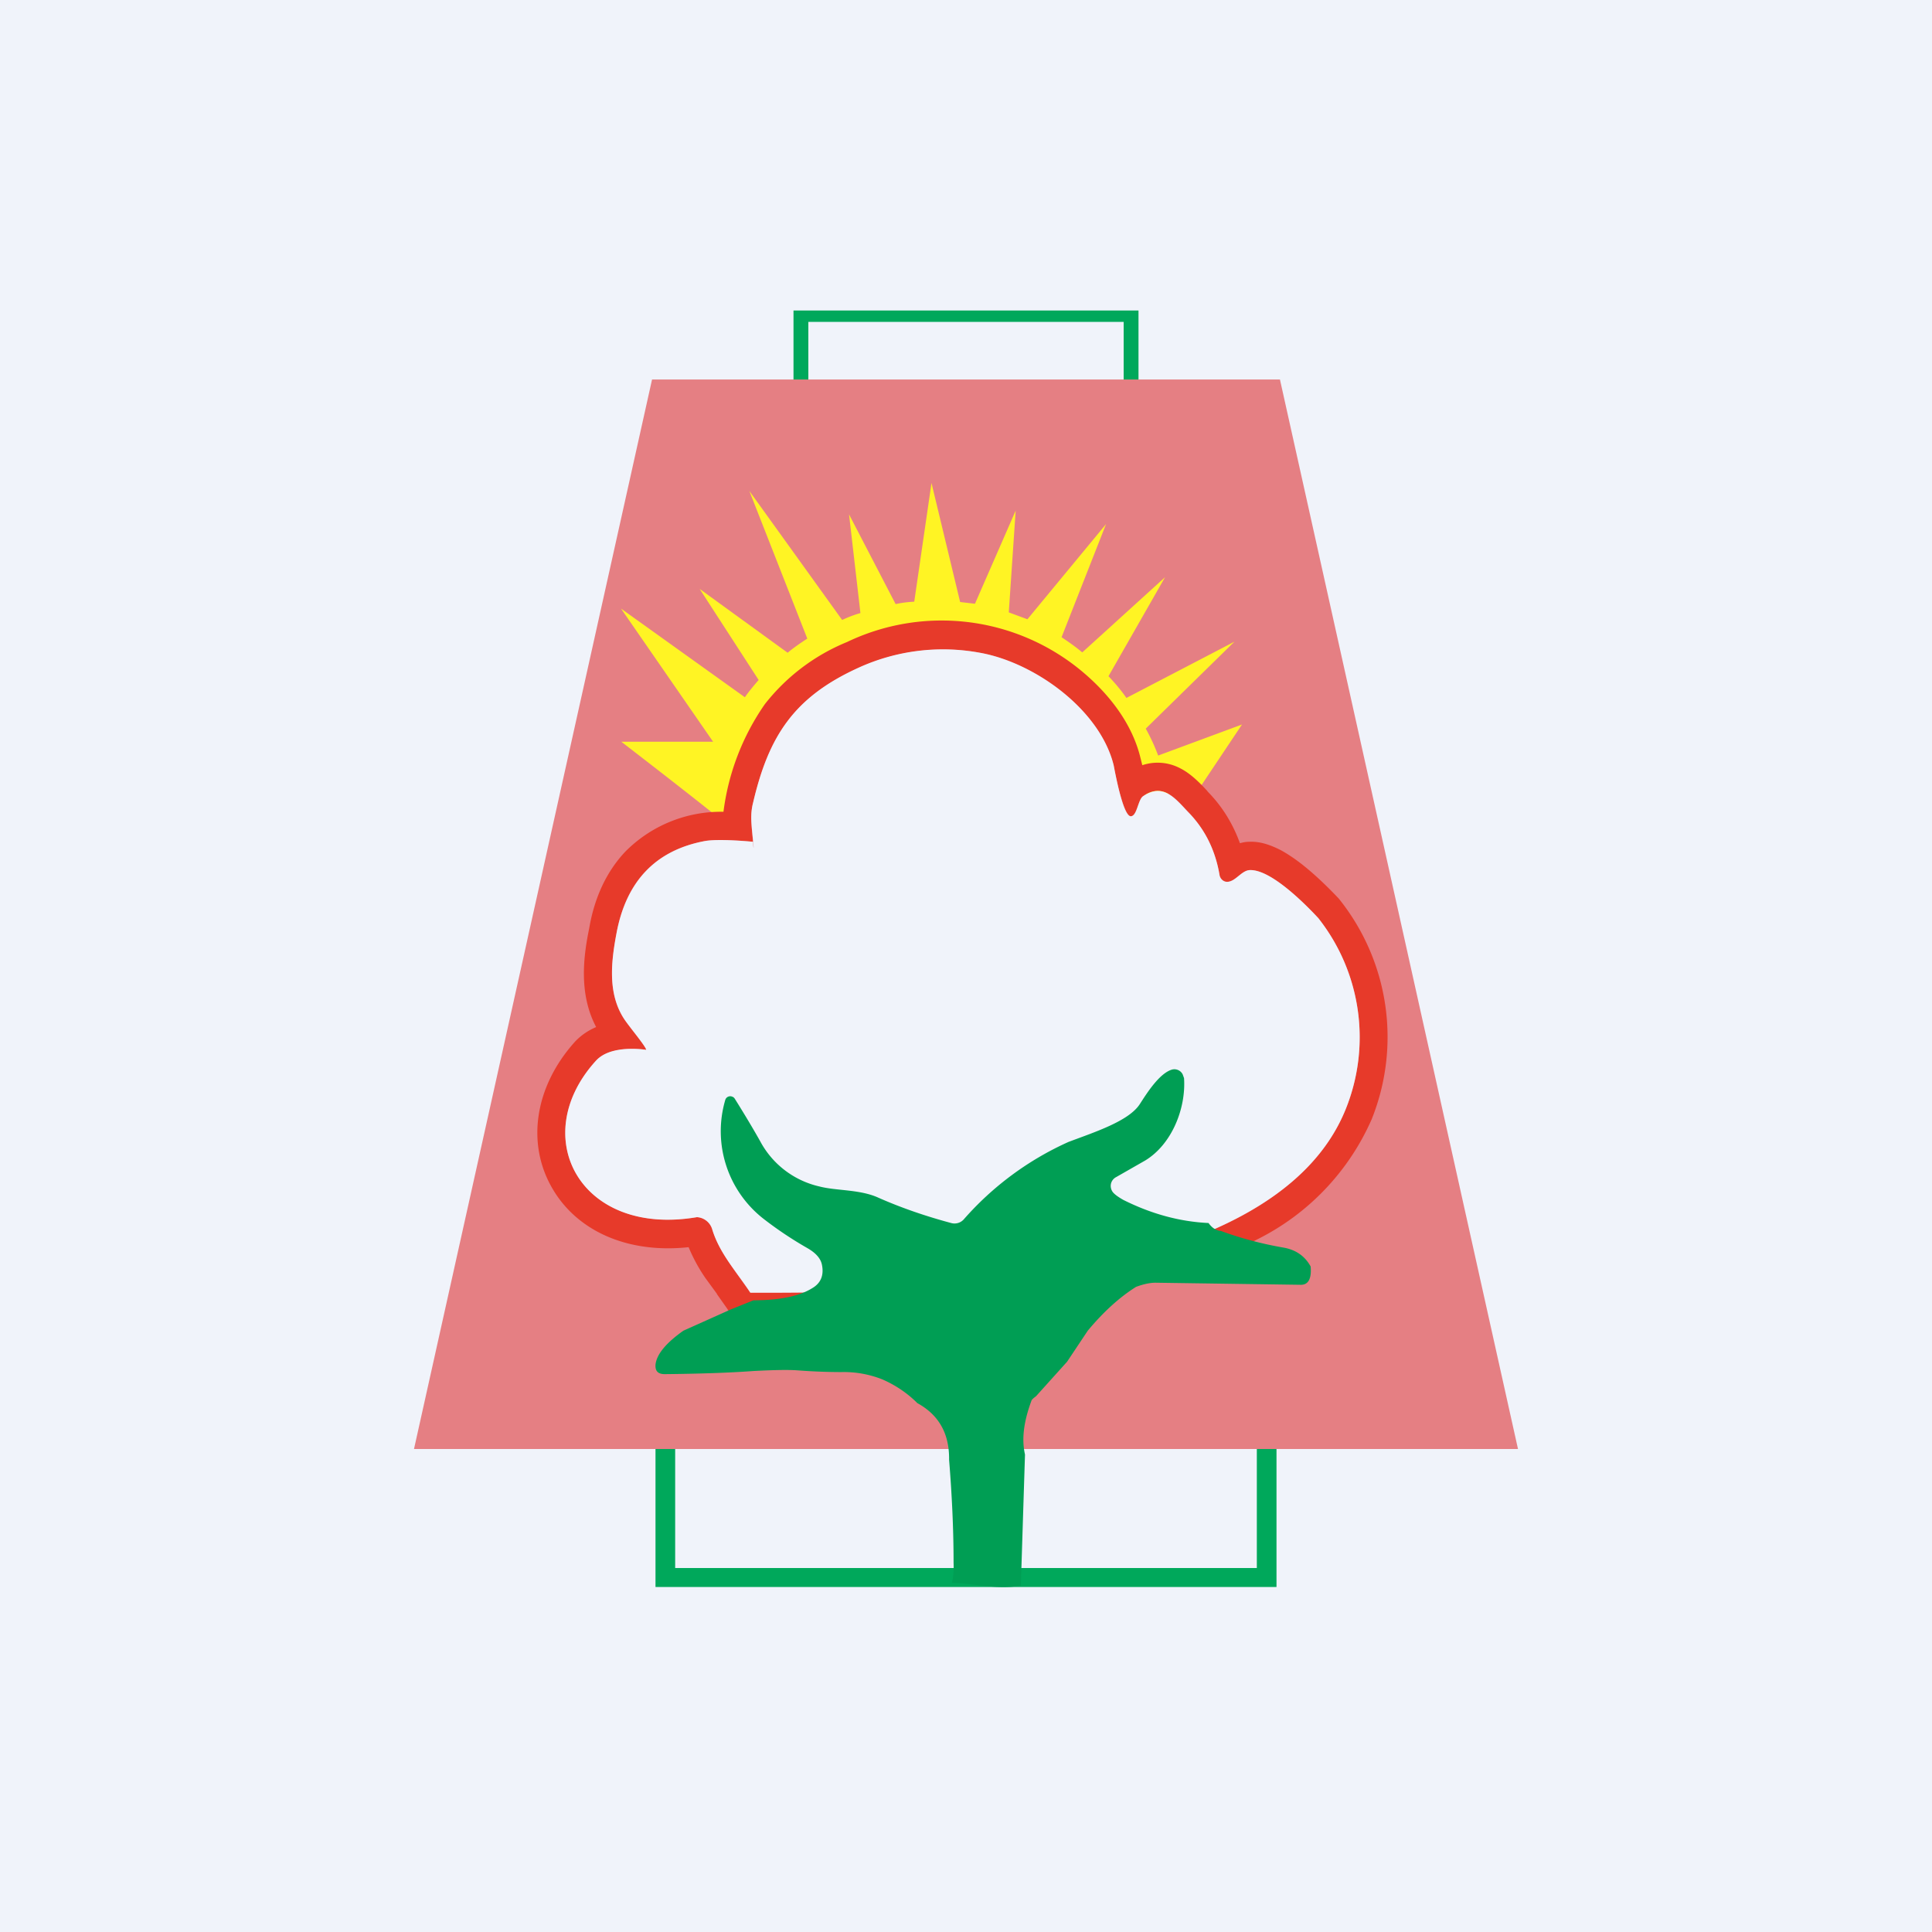 <!-- by TradingView --><svg width="56" height="56" viewBox="0 0 56 56" xmlns="http://www.w3.org/2000/svg"><path fill="#F0F3FA" d="M0 0h56v56H0z"/><path fill-rule="evenodd" d="M36.43 40.98H19.57v4.47h16.86v-4.47ZM19 40v6h18v-6H19ZM32.57 9.33h-9.14v2h9.14v-2ZM23 9v3h10V9H23Z" fill="#00A85B"/><path d="M18.9 11 12 42h32l-6.9-31H18.9Z" fill="#E57F83"/><path d="M18 21.5h2.67L18 17.64l3.59 2.57c.12-.17.26-.34.4-.5l-1.71-2.64 2.55 1.85c.18-.15.37-.28.57-.41l-1.68-4.28 2.69 3.74c.17-.08.35-.15.53-.2l-.33-2.86 1.35 2.6c.18-.04.36-.06.54-.07L27 14l.83 3.45.43.05 1.18-2.7-.2 2.95.54.2 2.28-2.76-1.29 3.28c.21.14.41.28.6.44l2.4-2.18-1.64 2.87c.19.2.36.4.52.63l3.13-1.63-2.57 2.52c.14.25.26.51.36.78L36 21l-1.33 1.99c-.65 0-1.11.05-1.8.05a5.97 5.97 0 0 0-5.76-4.6A6 6 0 0 0 21.2 24c-.08-.05-.4-.35-3.19-2.5Z" fill="#FFF424"/><path d="m21.31 38.3-.24-.38-.29-.41c0-.02-.02-.03-.03-.05l-.3-.41a4.86 4.86 0 0 1-.49-.9c-1.76.19-3.21-.46-3.93-1.67-.78-1.3-.55-2.97.64-4.29.19-.2.4-.33.61-.42-.52-.98-.36-2.09-.2-2.87.15-.88.5-1.64 1.05-2.22a3.9 3.9 0 0 1 2.84-1.15 7 7 0 0 1 1.2-3.12 5.82 5.82 0 0 1 2.38-1.8 6.35 6.35 0 0 1 6.74.79c.8.65 1.52 1.53 1.77 2.58l.05.2a1.4 1.4 0 0 1 1.1.09c.32.16.6.46.76.63l.05.06c.42.43.72.93.92 1.48.08-.02.16-.04.26-.04.36-.02.68.12.92.24.24.13.48.3.69.47.41.33.79.72.99.93a6.4 6.4 0 0 1 .96 6.4 7.06 7.06 0 0 1-3.35 3.5c-1.48.8-3.25 1.33-5.04 1.67-3.58.68-7.43.68-9.61.68h-.45Zm17.7-6.16a5.57 5.57 0 0 0-.8-5.53c-.39-.41-1.37-1.41-1.98-1.39-.13 0-.23.1-.33.17-.1.08-.2.16-.32.17-.11 0-.2-.08-.23-.19a3.46 3.46 0 0 0-.91-1.84l-.05-.05c-.34-.37-.64-.69-1.09-.5a.94.94 0 0 0-.17.1c-.07.05-.1.17-.15.29-.05.14-.1.28-.2.29-.12 0-.24-.37-.34-.74a9.8 9.8 0 0 1-.16-.74c-.4-1.62-2.3-2.98-3.88-3.26a5.89 5.89 0 0 0-3.53.45c-1.86.84-2.59 1.97-3.04 3.9-.03.1-.04.2-.05.3v.18a5.62 5.62 0 0 0 .05.65s-.38-.04-.77-.05h-.05c-.22 0-.44 0-.59.03-1.42.27-2.27 1.16-2.55 2.67-.16.88-.26 1.8.25 2.53l.03.04.18.24c.18.23.4.51.4.57a2.43 2.43 0 0 0-.96.04c-.2.05-.37.14-.5.28-1.99 2.19-.46 5.1 2.93 4.53.2.01.38.15.44.34.16.52.46.93.76 1.36l.35.49c4.38 0 15.12 0 17.26-5.33Z" fill="#E73A2A"/><path d="M21.75 37.47c-.4-.61-.9-1.14-1.11-1.85a.49.49 0 0 0-.44-.34c-3.39.58-4.92-2.34-2.93-4.53.34-.38 1.02-.38 1.46-.32 0-.08-.43-.6-.58-.81-.54-.74-.45-1.68-.28-2.57.28-1.5 1.13-2.4 2.55-2.67.42-.08 1.41.02 1.41.02-.02-.02.04.4 0 0-.04-.47-.1-.75 0-1.14.45-1.92 1.18-3.05 3.04-3.9a5.89 5.89 0 0 1 3.53-.44c1.58.28 3.48 1.64 3.88 3.26.04.19.27 1.49.5 1.48.18-.01.2-.47.35-.58.57-.38.9.02 1.3.45.5.5.8 1.12.92 1.84.02.11.12.2.23.19.24-.01.4-.33.65-.34.61-.02 1.6.98 1.98 1.39a5.57 5.57 0 0 1 .8 5.53c-2.14 5.33-12.88 5.33-17.26 5.33Z" fill="#F0F3FA"/><path d="M35.03 35.45c.1.14.22.22.36.23.57.21 1.17.37 1.8.48.36.06.63.24.8.55.03.36-.07.54-.3.53l-4.2-.06c-.13 0-.32.03-.56.12-.48.3-.95.73-1.4 1.27l-.6.9-.9 1c-.08.06-.13.1-.14.15-.22.6-.28 1.1-.18 1.54l-.12 3.8c-.71.13-1.46-.08-2-.08.04-.15.06-.34.05-.58 0-1-.05-2-.13-2.99.01-.76-.3-1.3-.92-1.64-.3-.3-.65-.53-1.02-.69a3.04 3.04 0 0 0-1.18-.21c-.45 0-.88-.02-1.28-.05-.28-.02-.7-.01-1.28.02-.68.05-1.54.08-2.56.09-.2 0-.28-.09-.27-.27.03-.3.3-.63.81-.99l1.36-.61.67-.27c.76 0 1.33-.12 1.7-.35.26-.15.35-.39.28-.7-.04-.17-.18-.33-.43-.47a10.8 10.8 0 0 1-1.23-.82 3.22 3.22 0 0 1-1.14-3.46.15.15 0 0 1 .21-.1c.03.01.05.03.07.06.4.64.64 1.06.74 1.24a2.6 2.6 0 0 0 1.71 1.3c.5.13 1.18.08 1.72.33.68.3 1.39.54 2.1.73a.36.36 0 0 0 .36-.1 8.86 8.86 0 0 1 3.04-2.25c.74-.28 1.75-.6 2.07-1.1.2-.31.57-.9.94-1a.27.27 0 0 1 .3.14l.04.11c.06.87-.35 1.92-1.13 2.39l-.84.48a.29.29 0 0 0-.15.2.3.3 0 0 0 .06.24c.06.07.16.14.3.22.8.4 1.62.63 2.47.67Z" fill="#009E54"/></svg>